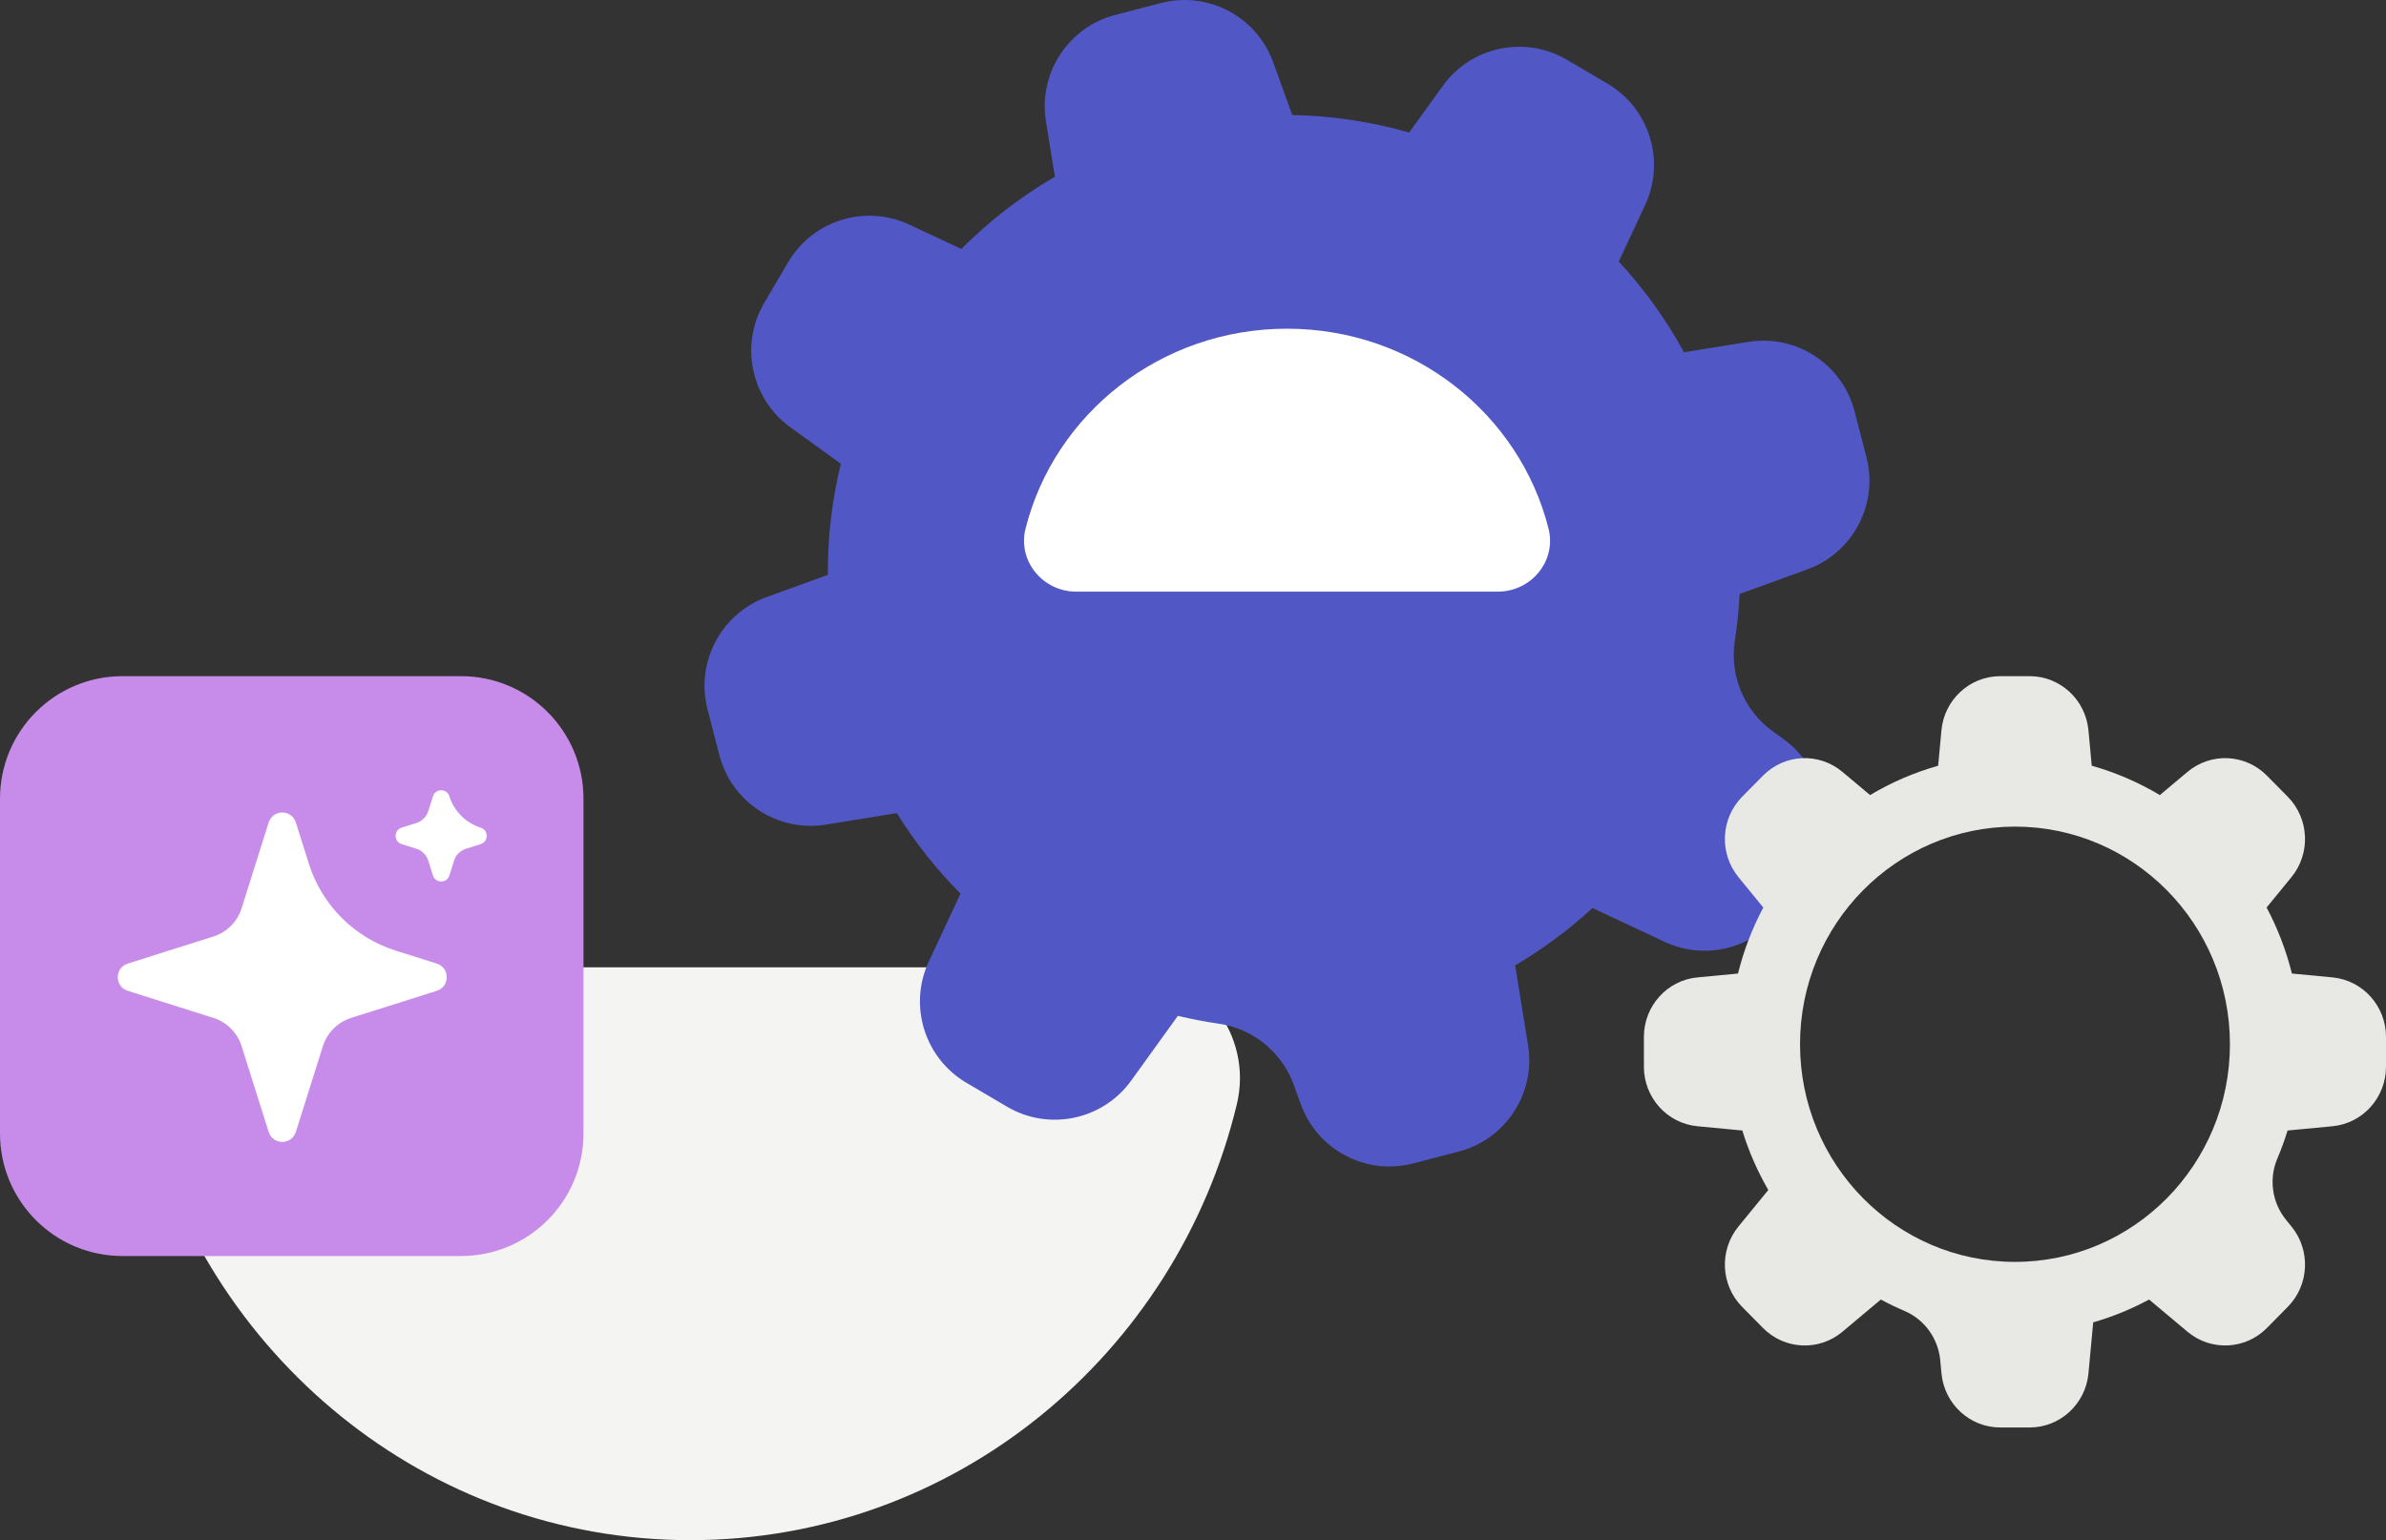 <svg width="254" height="164" viewBox="0 0 254 164" fill="none" xmlns="http://www.w3.org/2000/svg">
<rect x="0" y="0" width="254" height="164" fill="#333333" stroke="none"/>
<path d="M26.649 103L120.351 103C127.869 103 133.457 110.17 131.662 117.605C125.236 144.243 101.633 164 73.498 164C45.367 164 21.764 144.243 15.338 117.605C13.543 110.168 19.131 103 26.649 103Z" fill="#F4F4F2"/>
<path d="M49.086 72H13.028C5.833 72 0 77.842 0 85.049V120.694C0 127.9 5.833 133.743 13.028 133.743H49.086C56.281 133.743 62.114 127.9 62.114 120.694V85.049C62.114 77.842 56.281 72 49.086 72Z" fill="#C78CEA"/>
<path d="M31.495 87.581L32.879 91.971C34.267 96.376 37.714 99.828 42.112 101.218L46.495 102.605C47.911 103.052 47.911 105.059 46.495 105.506L37.379 108.389C35.948 108.841 34.826 109.965 34.374 111.399L31.496 120.529C31.05 121.947 29.046 121.947 28.6 120.529L25.721 111.399C25.27 109.965 24.148 108.841 22.716 108.389L13.601 105.506C12.185 105.059 12.185 103.052 13.601 102.605L22.716 99.722C24.148 99.269 25.27 98.146 25.721 96.712L28.6 87.582C29.046 86.164 31.05 86.164 31.496 87.582L31.495 87.581Z" fill="white"/>
<path d="M47.838 84.791C48.34 86.381 49.584 87.627 51.172 88.13C52.027 88.4 52.027 89.613 51.172 89.883L49.602 90.379C48.998 90.569 48.525 91.043 48.335 91.648L47.839 93.221C47.57 94.077 46.359 94.077 46.089 93.221L45.594 91.648C45.404 91.043 44.931 90.569 44.327 90.379L42.757 89.883C41.902 89.613 41.902 88.4 42.757 88.13L44.327 87.634C44.931 87.443 45.404 86.969 45.594 86.365L46.089 84.792C46.359 83.936 47.57 83.936 47.839 84.792L47.838 84.791Z" fill="white"/>
<path fill-rule="evenodd" clip-rule="evenodd" d="M137.523 12.248C141.813 12.32 146.022 12.966 150.055 14.126L150.011 14.112L153.585 9.152C156.615 4.945 162.344 3.739 166.809 6.367L168.967 7.638L171.126 8.908C175.591 11.537 177.325 17.137 175.13 21.836L172.323 27.846L172.29 27.811C174.982 30.716 177.34 33.971 179.281 37.531L179.271 37.511L186.11 36.404C191.223 35.575 196.126 38.78 197.428 43.802L198.057 46.228L198.686 48.655C199.988 53.677 197.261 58.866 192.391 60.633L185.185 63.249V63.234C185.104 64.922 184.934 66.595 184.68 68.248C184.109 71.964 185.689 75.685 188.734 77.885L189.874 78.709C194.074 81.744 195.278 87.482 192.654 91.955L191.385 94.116L190.117 96.278C187.492 100.75 181.901 102.488 177.21 100.289L169.528 96.689L169.57 96.649C167.053 98.974 164.274 101.046 161.263 102.814L161.295 102.796L162.667 111.287C163.494 116.409 160.294 121.319 155.281 122.623L152.857 123.253L150.434 123.884C145.421 125.187 140.239 122.457 138.475 117.579L137.733 115.528C136.475 112.051 133.412 109.537 129.758 109.008C128.28 108.794 126.817 108.512 125.374 108.164L125.389 108.168L120.426 115.057C117.395 119.264 111.666 120.47 107.201 117.842L105.043 116.571L102.885 115.301C98.419 112.671 96.685 107.072 98.88 102.373L102.253 95.156L102.276 95.178C99.709 92.6 97.416 89.718 95.46 86.569L95.469 86.581L87.9 87.806C82.787 88.635 77.885 85.43 76.582 80.408L75.953 77.981L75.324 75.554C74.022 70.533 76.749 65.343 81.619 63.575L88.133 61.21V61.274C88.098 57.205 88.575 53.201 89.52 49.342L89.51 49.381L84.138 45.499C79.938 42.464 78.733 36.726 81.357 32.253L82.626 30.092L83.894 27.93C86.519 23.457 92.11 21.72 96.802 23.919L102.333 26.511L102.326 26.519C105.272 23.558 108.619 20.958 112.309 18.815L112.298 18.821L111.345 12.921C110.517 7.799 113.717 2.889 118.73 1.585L121.154 0.954L123.578 0.324C128.591 -0.979 133.771 1.751 135.536 6.629L137.569 12.248H137.522H137.523Z" fill="#5158C5"/>
<path d="M159.435 63L114.586 63C110.988 63 108.313 59.709 109.172 56.296C112.248 44.069 123.545 35 137.012 35C150.476 35 161.773 44.069 164.849 56.296C165.708 59.71 163.034 63 159.435 63Z" fill="white"/>
<path fill-rule="evenodd" clip-rule="evenodd" d="M230.684 94.807C226.544 90.614 220.823 88.019 214.503 88.019C208.184 88.019 202.463 90.614 198.323 94.807C194.182 99 191.621 104.793 191.621 111.193C191.621 117.593 194.182 123.387 198.323 127.581C202.463 131.774 208.184 134.368 214.503 134.368C220.823 134.368 226.544 131.774 230.684 127.581C234.824 123.388 237.386 117.593 237.386 111.193C237.386 104.793 234.824 99 230.684 94.807ZM222.65 81.529C225.239 82.257 227.689 83.322 229.95 84.676L229.925 84.66L232.87 82.19C235.368 80.095 239.029 80.269 241.323 82.592L242.431 83.715L243.54 84.837C245.833 87.16 246.004 90.868 243.937 93.398L241.291 96.633L241.277 96.606C242.452 98.815 243.369 101.185 243.987 103.677L243.984 103.664L248.303 104.075C251.532 104.382 254 107.128 254 110.412V111.999V113.586C254 116.871 251.532 119.617 248.303 119.924L243.524 120.379L243.527 120.37C243.213 121.391 242.846 122.389 242.433 123.361C241.503 125.548 241.876 128.08 243.376 129.913L243.937 130.6C246.006 133.13 245.833 136.837 243.54 139.16L242.431 140.283L241.323 141.406C239.029 143.728 235.368 143.901 232.87 141.807L228.779 138.376L228.811 138.359C226.921 139.382 224.911 140.21 222.808 140.814L222.83 140.808L222.327 146.231C222.024 149.5 219.312 152 216.069 152H212.934C209.69 152 206.979 149.5 206.676 146.231L206.548 144.855C206.332 142.523 204.871 140.496 202.739 139.588C201.877 139.221 201.035 138.815 200.214 138.372L200.222 138.378L196.132 141.809C193.633 143.904 189.972 143.73 187.679 141.407L186.57 140.284L185.461 139.161C183.168 136.839 182.996 133.13 185.065 130.601L188.242 126.715L188.253 126.732C187.102 124.744 186.165 122.612 185.474 120.37L185.477 120.379L180.697 119.924C177.468 119.617 175 116.871 175 113.586V111.999V110.412C175 107.128 177.468 104.382 180.697 104.075L185.016 103.664L185.007 103.702C185.624 101.204 186.542 98.825 187.722 96.611L187.71 96.633L185.065 93.398C182.996 90.868 183.168 87.16 185.461 84.837L186.57 83.715L187.679 82.592C189.972 80.269 193.633 80.095 196.132 82.19L199.077 84.66L199.071 84.664C201.322 83.32 203.758 82.259 206.333 81.534L206.325 81.537L206.674 77.769C206.978 74.5 209.689 72 212.932 72H216.068C219.311 72 222.022 74.5 222.326 77.769L222.675 81.537L222.646 81.529H222.65Z" fill="#E8E8E5"/>
</svg>
